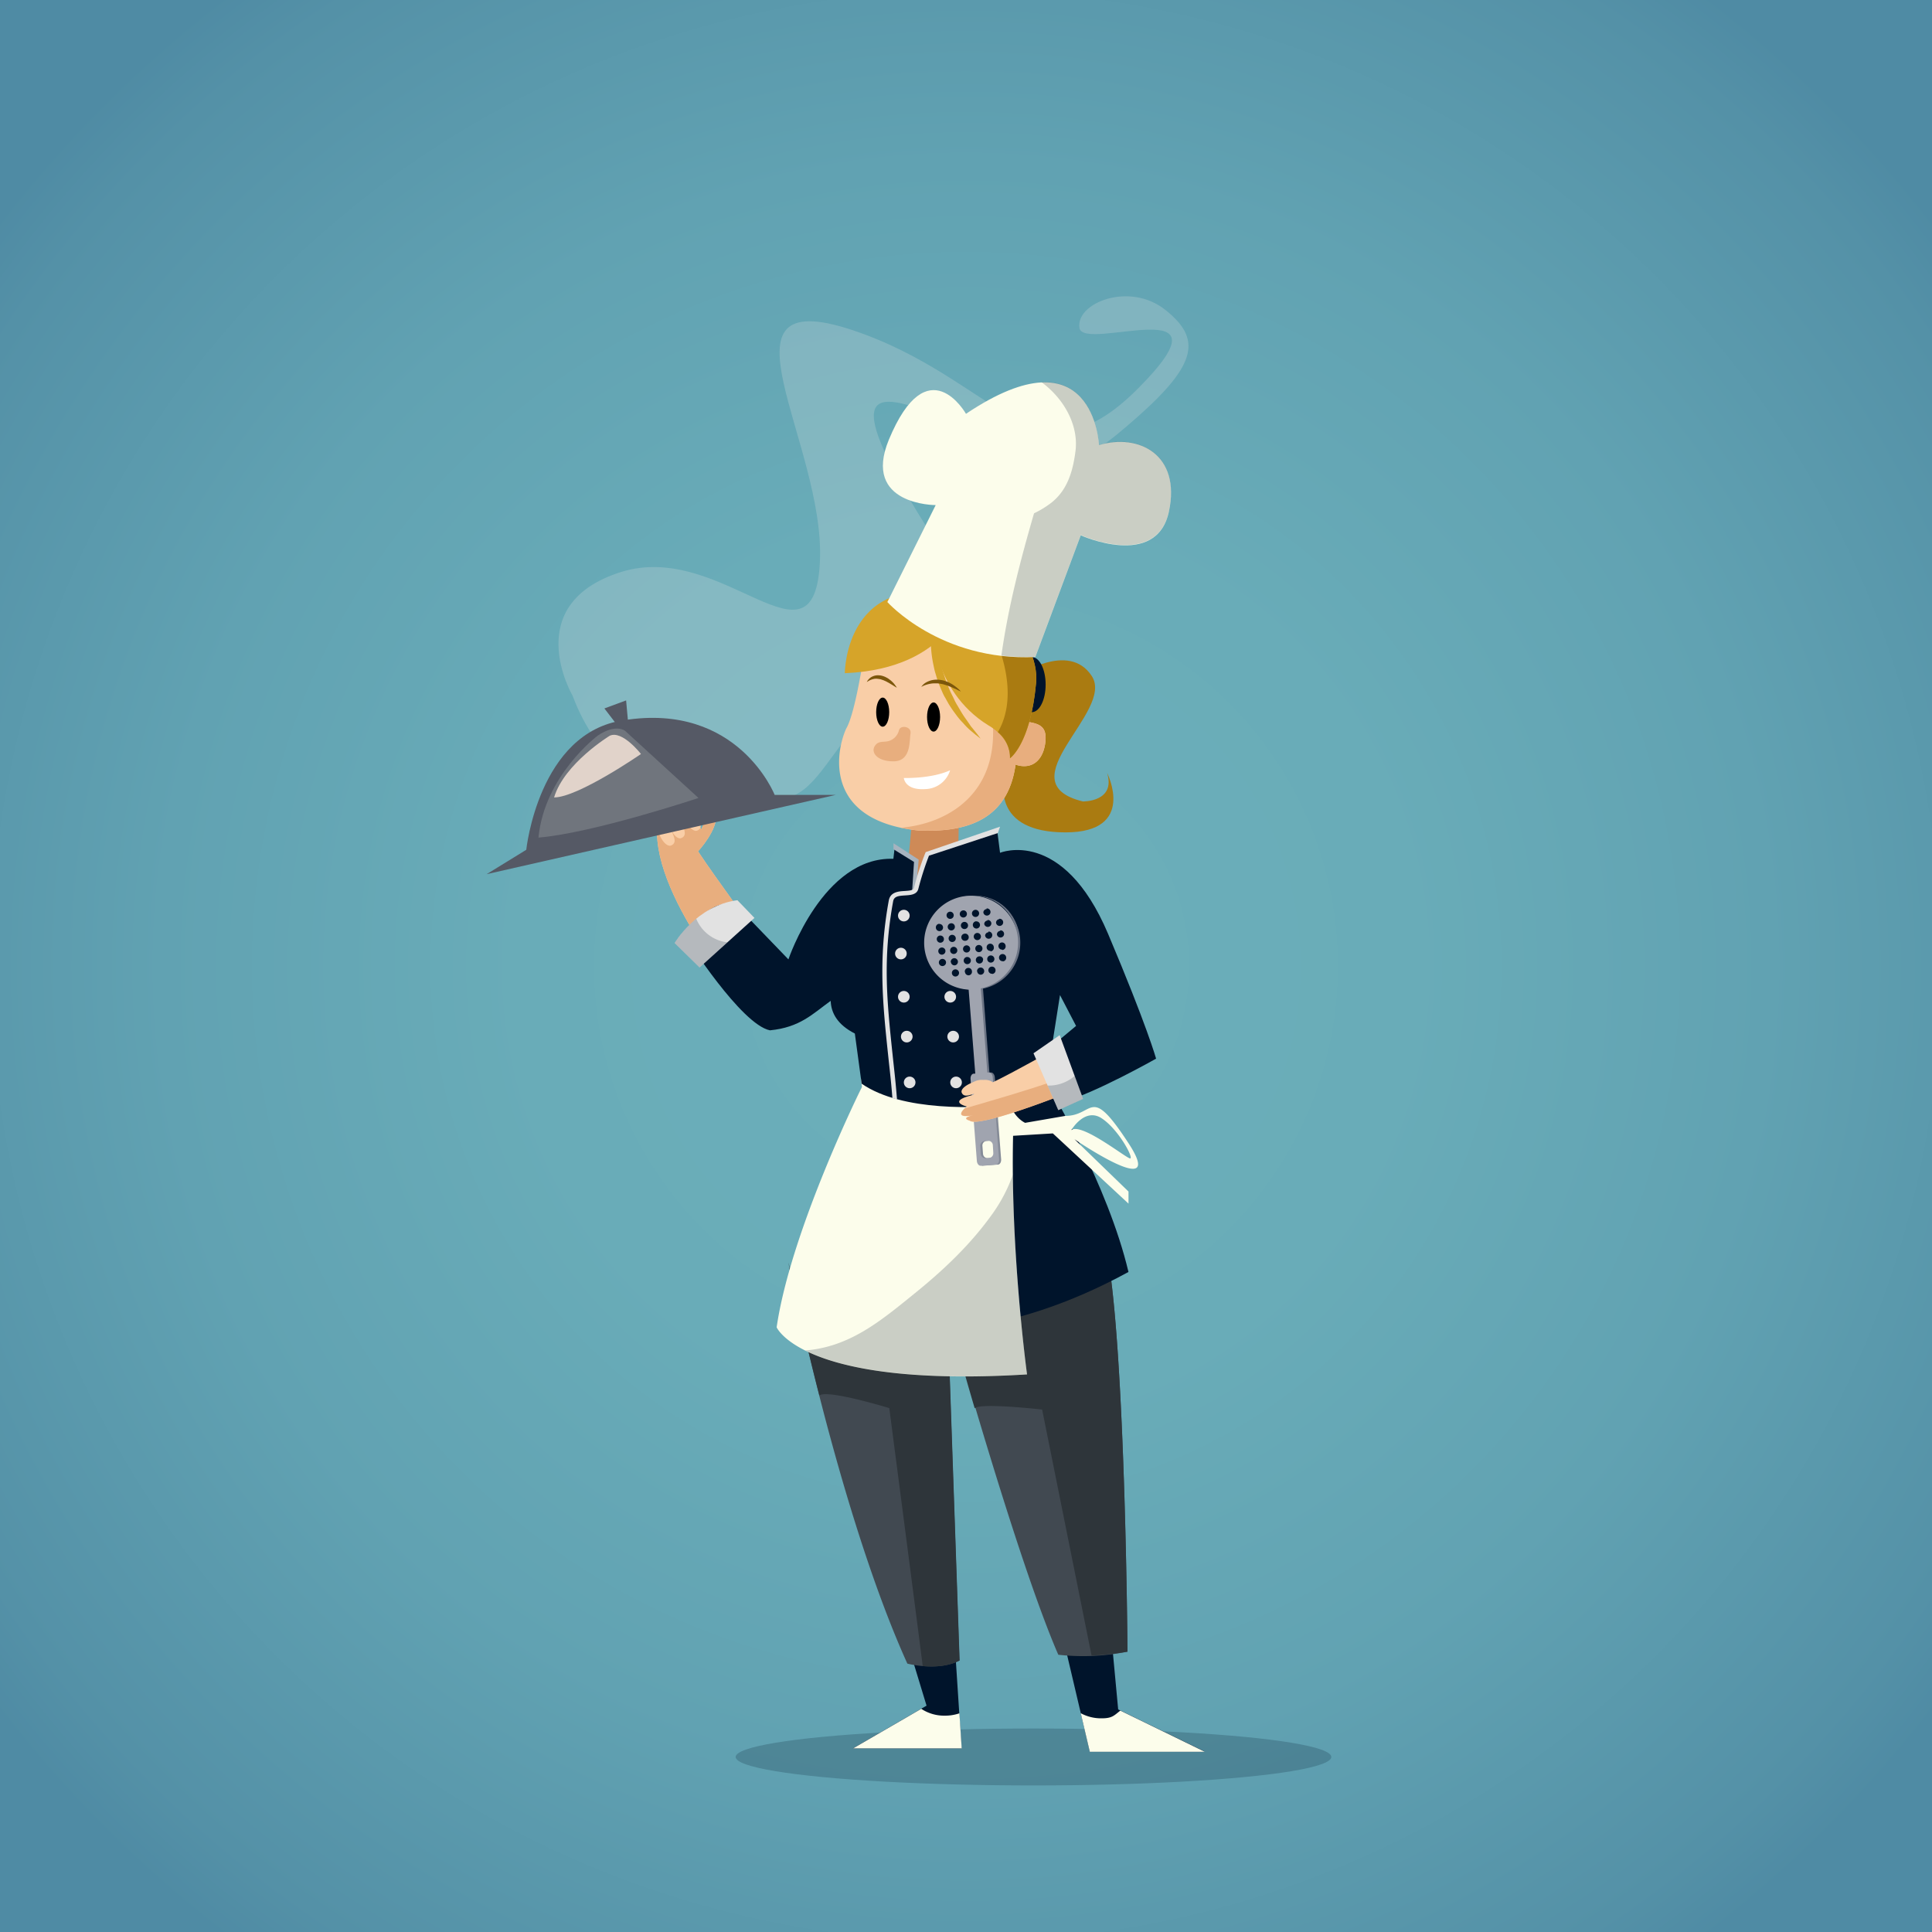 <svg xmlns="http://www.w3.org/2000/svg" xmlns:xlink="http://www.w3.org/1999/xlink" viewBox="0 0 500.81 500.81"><rect x="0" y="0" width="500.81" height="500.81" fill="#808080" stroke="none"/><defs><style>.cls-1{isolation:isolate;}.cls-2{fill:url(#radial-gradient);}.cls-3{fill:#d8e3e1;opacity:0.25;mix-blend-mode:color-dodge;}.cls-17,.cls-21,.cls-4,.cls-6{fill:#00142b;}.cls-16,.cls-21,.cls-4{opacity:0.2;}.cls-5{fill:#aa7b11;}.cls-7{fill:#ce8a57;}.cls-8{fill:#f9cea7;}.cls-9{fill:#e8ae7e;}.cls-10{fill:#fff;}.cls-11{fill:#d6a429;}.cls-12{fill:#7c570b;}.cls-13{fill:#fcfdeb;}.cls-14{fill:#414951;}.cls-15{fill:#2e353a;}.cls-17,.cls-20,.cls-21,.cls-24,.cls-25{fill-rule:evenodd;}.cls-18{fill:#a6b3bf;}.cls-19,.cls-20{fill:#e2e2e2;}.cls-22{opacity:0.9;}.cls-23,.cls-24{fill:#787e8e;}.cls-25{fill:#a0a4af;}.cls-26{fill:#555965;}.cls-27{fill:#70757d;}.cls-28{fill:#e1d3ca;}</style><radialGradient id="radial-gradient" cx="250.4" cy="250.4" r="330.54" gradientUnits="userSpaceOnUse"><stop offset="0" stop-color="#6cafba"/><stop offset="0.35" stop-color="#69acb8"/><stop offset="0.63" stop-color="#61a2b2"/><stop offset="0.9" stop-color="#5491a7"/><stop offset="0.96" stop-color="#4f8ba4"/></radialGradient></defs><title>chef</title><g class="cls-1"><g id="designed_by_freepik" data-name="designed by freepik"><rect class="cls-2" width="500.81" height="500.81"/><path class="cls-3" d="M145.62,145.28s-13.94-23.7,12.54-32.06,50.18,27.88,51.57-2.79S180.46,38,218.1,50.49,265.49,92.31,292,65.83,278,56.44,277,49.94s13-12.08,22.3-4.65,8.37,13.94-7.43,27.88-18.59,13.94-41.82,3.72S214.77,62,231.5,91.76s48.32,63.19,17.65,56.68-32.52,11.15-42.75,20.45S158.24,179.29,145.62,145.28Z" transform="translate(2.81 35.06)"/></g><g id="objects"><ellipse class="cls-4" cx="267.9" cy="455.44" rx="77.2" ry="7.38"/><path class="cls-5" d="M260.85,140.21s13.39-9.24,19.37,0-22.58,27.51-2.33,32.48c0,0,8.59.17,6.29-7.39,0,0,7.79,15.41-10.79,15.41s-17.85-12.54-13.81-20.58S260.85,140.21,260.85,140.21Z" transform="translate(2.81 35.06)"/><ellipse class="cls-6" cx="267.48" cy="177.46" rx="3.57" ry="7.14"/><polygon class="cls-7" points="242.48 233.23 234.61 232.1 236.56 211.21 248.6 208.97 248.28 228.15 242.48 233.23"/><path class="cls-8" d="M263.1,152a6.43,6.43,0,0,0-1.24,0c.67-8.68-.53-23.57-8-26.85-9.18-4-23.84-10.75-32.24,6.27,0,0-2.45,18-5.09,22.4-2.8,6.21-5.75,23.86,18.79,26.41,10.58.43,23-1.56,25.12-17.09a6.76,6.76,0,0,0,1.49.36c3.76.44,5.86-2.46,6.25-6.29S266.86,152.48,263.1,152Z" transform="translate(2.81 35.06)"/><path class="cls-9" d="M263.1,152a6.43,6.43,0,0,0-1.24,0c.67-8.68-.53-23.57-8-26.85-4.18-1.83-9.49-4.22-14.83-4.67a12.6,12.6,0,0,1-.66,7.29,9.85,9.85,0,0,1,9.81,5.37c4.69,8.31,7.9,18.51,5.77,28.08-2.5,11.28-12.18,17.26-23.12,18.28h-.11a43.22,43.22,0,0,0,4.6.72c10.58.43,23-1.56,25.12-17.09a6.76,6.76,0,0,0,1.49.36c3.76.44,5.86-2.46,6.25-6.29S266.86,152.48,263.1,152Z" transform="translate(2.81 35.06)"/><path class="cls-9" d="M227.37,157.08a3.88,3.88,0,0,0,2.84-2.79c.31-1.53,3.32-1.09,3,.8s.19,7.19-4.4,7.2-6.11-2.62-4.61-4.3C225.05,157,226.25,157.34,227.37,157.08Z" transform="translate(2.81 35.06)"/><path class="cls-10" d="M231.48,166.61s7.11.24,12-2a6.91,6.91,0,0,1-6.47,4.88C231.72,169.83,231.48,166.61,231.48,166.61Z" transform="translate(2.81 35.06)"/><path d="M240.88,150.8c0,2.09-.76,3.78-1.69,3.78s-1.69-1.69-1.69-3.78.76-3.77,1.69-3.77S240.88,148.72,240.88,150.8Z" transform="translate(2.81 35.06)"/><path d="M227.69,149.54c0,2.08-.76,3.77-1.69,3.77s-1.69-1.69-1.69-3.77.76-3.77,1.69-3.77S227.69,147.46,227.69,149.54Z" transform="translate(2.81 35.06)"/><path class="cls-11" d="M238.79,126.17s-.33,17.58,14.63,26.81c0,0,5.87,3.09,5.58,8.53,0,0,5.29-3.58,6.75-19.46,1.15-12.38-14.43-25.35-22.49-22.48C241,120.38,239.31,122.46,238.79,126.17Z" transform="translate(2.81 35.06)"/><path class="cls-5" d="M243.26,119.57a5.91,5.91,0,0,0-2.73,2c4.74-1.5,10.74.2,13,4.91,3.69,7.68,6.79,17.66,3.43,26a16.67,16.67,0,0,1-1.11,2.24,8.66,8.66,0,0,1,3.15,6.76s5.29-3.58,6.75-19.46C266.9,129.67,251.32,116.7,243.26,119.57Z" transform="translate(2.81 35.06)"/><path class="cls-11" d="M247.35,119.94s-3.68,18.33-31.17,19.51C216.18,139.45,216.18,111.37,247.35,119.94Z" transform="translate(2.81 35.06)"/><path class="cls-11" d="M240,121.39l-.05.44c0,.28,0,.69-.08,1.22-.06,1-.12,2.55-.06,4.33,0,.89.1,1.85.16,2.87s.24,2.07.39,3.16.38,2.21.67,3.33c.14.56.25,1.13.41,1.7l.54,1.67a30.58,30.58,0,0,0,1.21,3.28c.42,1.07,1,2.07,1.44,3.07a12.9,12.9,0,0,0,.78,1.42l.79,1.35a26.07,26.07,0,0,0,1.58,2.39l.73,1.06a7,7,0,0,0,.69.93l1.19,1.48c.65.83,1,1.32,1,1.32s-.48-.37-1.3-1l-1.48-1.24a18.77,18.77,0,0,1-1.75-1.79,17.7,17.7,0,0,1-1.91-2.27,29.38,29.38,0,0,1-1.88-2.75l-.86-1.54a10.21,10.21,0,0,1-.81-1.62,33.86,33.86,0,0,1-1.34-3.43l-.53-1.78c-.16-.6-.27-1.2-.4-1.79a30.16,30.16,0,0,1-.53-3.53,31.81,31.81,0,0,1-.13-3.33,27.05,27.05,0,0,1,.18-3,24.1,24.1,0,0,1,.36-2.48c.15-.73.3-1.36.44-1.88A14.29,14.29,0,0,1,240,121.39Z" transform="translate(2.81 35.06)"/><path class="cls-12" d="M221.9,141.74a1.55,1.55,0,0,1,.18-.36,3.19,3.19,0,0,1,.76-.79,3.15,3.15,0,0,1,.66-.36,3.53,3.53,0,0,1,.82-.22,4,4,0,0,1,.91,0,4,4,0,0,1,.91.2,4.43,4.43,0,0,1,.83.36,3.78,3.78,0,0,1,.73.46,7.07,7.07,0,0,1,1.12,1,8.2,8.2,0,0,1,.64.84c.14.21.21.34.21.34l-.35-.2c-.22-.12-.51-.32-.87-.54l-.57-.34a6.6,6.6,0,0,0-.64-.36,4.42,4.42,0,0,0-.69-.34,4,4,0,0,0-.72-.28,2.71,2.71,0,0,0-.73-.19,5.94,5.94,0,0,0-.71-.08c-.23,0-.46,0-.68.06a3.77,3.77,0,0,0-.6.16A4.78,4.78,0,0,0,221.9,141.74Z" transform="translate(2.81 35.06)"/><path class="cls-12" d="M236,143a3.74,3.74,0,0,1,1.34-1.21,5.19,5.19,0,0,1,.82-.36,4.92,4.92,0,0,1,1-.25,6.4,6.4,0,0,1,1.08-.06,8.25,8.25,0,0,1,1.1.13,6,6,0,0,1,1.05.3,5,5,0,0,1,1,.42,7.4,7.4,0,0,1,.84.48c.26.17.49.35.71.51a10.09,10.09,0,0,1,1,.87l.33.36-.45-.2c-.29-.12-.66-.34-1.14-.54l-.75-.34c-.26-.13-.56-.21-.85-.34a8.08,8.08,0,0,0-.91-.3,5.09,5.09,0,0,0-.95-.24,7.81,7.81,0,0,0-1-.15c-.32,0-.64,0-.94,0a6,6,0,0,0-.87.09,7.57,7.57,0,0,0-.78.17A6.87,6.87,0,0,0,236,143Z" transform="translate(2.81 35.06)"/><polygon class="cls-6" points="235.03 425.2 240.18 442.14 221.1 453.21 249.25 453.21 247.43 425.2 235.03 425.2"/><polygon class="cls-6" points="287.27 415.46 289.85 443.12 312.3 454.04 282.5 454.04 274.33 419.3 287.27 415.46"/><path class="cls-13" d="M242.08,409.67A10.75,10.75,0,0,1,236,407.9l-17.67,10.25h28.15l-.59-9.09A11.37,11.37,0,0,1,242.08,409.67Z" transform="translate(2.81 35.06)"/><path class="cls-13" d="M287.6,408.36c-1.67,1.31-2.13,2-4.85,2a11,11,0,0,1-5.41-1.33l2.35,10h29.8Z" transform="translate(2.81 35.06)"/><path class="cls-14" d="M201.56,292.1s12.71,64,30.83,104.08c0,0,8,2.11,13.51-.81l-3.14-90.65s17.88,64.21,28.76,89.16a57.76,57.76,0,0,0,17.94-.8s-.64-94.95-6.93-109.52-16.16-40.85-16.16-40.85l-44,4.33s-19.43,43.49-18.25,60" transform="translate(2.81 35.06)"/><path class="cls-15" d="M204.08,307.08a26.24,26.24,0,0,1,0-3.2c-1.63-7.31-2.52-11.78-2.52-11.78Z" transform="translate(2.81 35.06)"/><path class="cls-15" d="M249.85,330c1.31-1.51,17.48.32,17.48.32l12.81,63.76a70,70,0,0,0,9.32-1s-.64-94.95-6.93-109.52-16.16-40.85-16.16-40.85l-44,4.33s-17.2,38.51-18.25,56.84c1.35,6,3.19,13.88,5.47,22.79,2.06-1.64,18.12,3.28,18.12,3.28s8.53,65.45,8.66,66.87c2.78.24,6.53.15,9.57-1.45l-3.14-90.65S245.61,315.63,249.85,330Z" transform="translate(2.81 35.06)"/><path class="cls-6" d="M202.15,304.73a25.16,25.16,0,0,1,0-3.36c-.38-2.87-.56-4.49-.56-4.49Z" transform="translate(2.81 35.06)"/><path class="cls-6" d="M289.71,294.66c-5.36-22.73-20.4-47.64-20.4-47.64l-48.69-.18s-17.35,36.26-18.46,54.53c.2,1.56.46,3.47.77,5.71C231.47,313.13,258.87,311.48,289.71,294.66Z" transform="translate(2.81 35.06)"/><path class="cls-13" d="M289.72,261.28c-10.13-15.5-8.73-7.08-16.38-7.08L262.92,256s-4.8-2.12-4.19-8.94c-5.85-.61-11.64-1.58-17.4-2.72a91.53,91.53,0,0,1-14.72-.22,13.45,13.45,0,0,1-3.76.52,14.48,14.48,0,0,1-2.52-.23l.3,2.26S202.19,283.73,198.51,309c0,0,6.72,15.79,64.91,12.21,0,0-4.32-31.61-3.62-61.85l10.31-.62,2.71,2.51,16.9,15.69v-3.13l-14-13.56S299.85,276.77,289.72,261.28Zm.38,3.94c-1.16-.19-12.67-9.42-15.22-7.31,0,0,3.48-6,7.91-3.07S291.25,265.42,290.1,265.22Z" transform="translate(2.81 35.06)"/><g class="cls-16"><path class="cls-6" d="M259.74,269.44a40.36,40.36,0,0,1-5.09,9.86c-5.77,8.18-12.88,14.88-20.64,21.14-8.64,7-16.64,13.67-28.09,14.56,8.05,4,24.49,8.22,57.5,6.19A468.58,468.58,0,0,1,259.74,269.44Z" transform="translate(2.81 35.06)"/></g><path class="cls-8" d="M199.21,216.09l-8,9.82s-26.55-29.83-23.46-48.5c0,0,1.38.18,2.63,4.6,0,0-2-14.06,3.45-2.74,0,0-.7-13.5,3.78-1.7l1.36,2.37s3.06-7.51,3.75-3.78-4.58,9.47-4.58,9.47C183.27,193.42,191.88,204.53,199.21,216.09Z" transform="translate(2.81 35.06)"/><path class="cls-9" d="M199.21,216.09l-8,9.82s-26.55-29.83-23.46-48.5c0,0,1.38.18,2.63,4.6,0,0-2-14.06,3.45-2.74,0,0-.7-13.5,3.78-1.7l1.36,2.37s3.06-7.51,3.75-3.78-4.58,9.47-4.58,9.47C183.27,193.42,191.88,204.53,199.21,216.09Z" transform="translate(2.81 35.06)"/><path class="cls-17" d="M284.42,207c-11.74-27.74-28-21-28-21l-.73-5.74-18.12,5.85-3.26,10.14.42-8.21-5.62-3.48-.34,3h0c-18.23-.64-27.21,26.07-27.21,26.07l-13.8-14.32c-8.27-1.45-12.55,9-12.55,9s14.06,22.17,21.56,23.71c7.82-.77,11-4.23,15.75-7.64.11,3.15,1.76,6.18,6.26,8.47l1.76,13c10.68,7.37,30.34,6.29,38.62,5.54s-.75-3.86-.06-6.73l2.48-2.2,7.49-.29c3.17,9.59,3.8,8.34,3.8,8.34,8-2.1,24-11.15,24-11.15S294.51,230.85,284.42,207Zm-14.54,29.08,2.08-13.2,4.17,8Z" transform="translate(2.81 35.06)"/><polygon class="cls-18" points="237.51 230.17 236.43 231.14 236.93 223.43 231.61 220.14 231.61 218.59 238.14 222.83 237.51 230.17"/><path class="cls-19" d="M228.52,249.61c-.38-4.77-.63-6.67-1.08-10.88-1.42-13.48-2.64-25.13.14-40.37.41-2.23,2.57-2.37,4.15-2.46,1.37-.09,2.22-.18,2.39-.83a70.11,70.11,0,0,1,2.92-9l.11-.25,19.27-6.59-.57,1.65L238,186.75a75.54,75.54,0,0,0-2.76,8.61c-.4,1.5-2,1.6-3.44,1.69-1.77.11-2.86.26-3.09,1.52-2.75,15.07-1.59,26.09-.12,40,.45,4.21.74,6.56,1.12,11.34Z" transform="translate(2.81 35.06)"/><circle class="cls-19" cx="234.29" cy="237.34" r="1.51"/><circle class="cls-19" cx="246.32" cy="237.34" r="1.51"/><circle class="cls-19" cx="233.53" cy="247.18" r="1.51"/><circle class="cls-19" cx="245.57" cy="247.18" r="1.51"/><circle class="cls-19" cx="234.29" cy="258.38" r="1.51"/><circle class="cls-19" cx="246.32" cy="258.38" r="1.51"/><circle class="cls-19" cx="235.05" cy="268.71" r="1.51"/><circle class="cls-19" cx="247.08" cy="268.71" r="1.51"/><circle class="cls-19" cx="235.8" cy="280.58" r="1.51"/><circle class="cls-19" cx="247.83" cy="280.58" r="1.51"/><path class="cls-20" d="M172.06,209.39s5.7-9.74,16.28-11.1l4.42,4.59-14.23,12.85Z" transform="translate(2.81 35.06)"/><path class="cls-21" d="M177.67,203.09a26.37,26.37,0,0,0-5.61,6.3l6.47,6.34,7.21-6.52A9.92,9.92,0,0,1,177.67,203.09Z" transform="translate(2.81 35.06)"/><path class="cls-13" d="M227.21,121s13.76,15.41,38.36,14.25l11.77-31.55s19.59,8.86,22.84-6.08-7.91-20.38-18.11-17.3c0,0-1.26-30.38-34.48-8.11,0,0-9.91-17.58-20,6.73-7,17,12.15,16.93,12.15,16.93Z" transform="translate(2.81 35.06)"/><path class="cls-4" d="M282.07,80.28S281.36,63.34,267.16,64c5.66,4.15,9.7,11,8.81,17.92C275.32,87,273.91,92,269.66,95.3A24.5,24.5,0,0,1,265.23,98c-3.52,12.15-6.72,24.37-8.46,36.89a56,56,0,0,0,8.8.29l11.77-31.55s19.59,8.86,22.84-6.08S292.27,77.2,282.07,80.28Z" transform="translate(2.81 35.06)"/><g class="cls-22"><circle class="cls-23" cx="250.04" cy="208.45" r="11.33" transform="translate(-38.39 98.08) rotate(-13.28)"/><path class="cls-24" d="M261.63,208.36a12.18,12.18,0,1,0-12.79,13.11l1.69,21.79-.4,0c-.51,0-.88.66-.83,1.38l1.64,21.24c.06.73.52,1.28,1,1.24l3.94-.3c.51,0,.88-.66.82-1.39l-1.64-21.24c-.05-.72-.51-1.28-1-1.24l-.4,0L252,221.22A12.18,12.18,0,0,0,261.63,208.36Zm-6.68,9a.93.93,0,1,1,.86-1A.93.93,0,0,1,255,217.41Zm-1.29-3.75a.93.93,0,0,1,.86-1,.93.93,0,1,1-.86,1Zm4.06.49a.93.93,0,1,1,.85-1A.94.94,0,0,1,257.72,214.15Zm-.16-3a.93.93,0,1,1,.86-1A.94.94,0,0,1,257.56,211.2Zm-.77-8a.93.93,0,1,1-.85,1A.93.93,0,0,1,256.79,203.2Zm.24,3a.93.93,0,1,1-.86,1A.93.93,0,0,1,257,206.24Zm-2.53,5.32a.93.93,0,1,1,.86-1A.94.94,0,0,1,254.5,211.56Zm-1-11a.93.93,0,1,1-.85,1A.93.93,0,0,1,253.5,200.59Zm.23,3a.93.93,0,0,1,1,.86.93.93,0,0,1-1.85.14A.93.93,0,0,1,253.73,203.56Zm.24,3a.93.93,0,1,1-.86,1A.94.94,0,0,1,254,206.6Zm-2.37,5.15a.93.93,0,1,1,.86-1A.93.93,0,0,1,251.6,211.75Zm1,1.95a.93.93,0,1,1-1-.85A.91.91,0,0,1,252.61,213.7Zm-2-12.92a.93.93,0,1,1-.86,1A.94.94,0,0,1,250.61,200.78Zm.23,3a.93.93,0,1,1-.86,1A.93.93,0,0,1,250.84,203.75Zm.23,3a.93.93,0,1,1,.14,1.85.93.93,0,0,1-.14-1.85Zm-3.63-5.86a.93.93,0,1,1-.85,1A.94.94,0,0,1,247.44,200.93Zm1.85,10a.93.93,0,0,1-1.85.14.93.93,0,1,1,1.85-.14Zm-1.62-7a.93.93,0,1,1,.14,1.85.93.93,0,0,1-.14-1.85Zm-3.58-2.65a.93.93,0,0,1,.14,1.85.93.93,0,1,1-.14-1.85Zm.23,3a.91.91,0,0,1,1,.85.93.93,0,1,1-1-.85Zm-3.07.18a.93.93,0,1,1-.85,1A.93.93,0,0,1,241.25,204.4Zm.24,3a.93.93,0,1,1-.86,1A.93.93,0,0,1,241.49,207.44Zm.69,7.91a.93.93,0,1,1,.85-1A.93.93,0,0,1,242.18,215.35ZM242,212.4a.93.93,0,1,1,.86-1A.94.94,0,0,1,242,212.4Zm2.53-5.14a.93.93,0,1,1-.85,1A.93.93,0,0,1,244.55,207.26Zm1,10.8a.93.93,0,1,1,.85-1A.92.92,0,0,1,245.54,218.06Zm-1.3-3.75a.94.94,0,0,1,.86-1,.93.93,0,0,1,.14,1.86A.94.94,0,0,1,244.24,214.31Zm.85-2.09a.93.93,0,1,1,.85-1A.92.92,0,0,1,245.09,212.22Zm2.81-5.28a.93.93,0,0,1,1,.86.91.91,0,0,1-.85,1,.93.93,0,1,1-.15-1.85Zm.55,6.06a.93.93,0,1,1-.85,1A.93.93,0,0,1,248.45,213Zm-.56,3.89a.93.93,0,1,1,1.85-.14.91.91,0,0,1-.85,1A.93.93,0,0,1,247.89,216.89Zm7.38,46.92a1.19,1.19,0,0,1-1.1,1.28l-.86.07a1.2,1.2,0,0,1-1.29-1.1l-.16-2.09a1.19,1.19,0,0,1,1.1-1.28l.87-.07a1.2,1.2,0,0,1,1.28,1.1Zm-4.21-47.07a.93.93,0,1,1,1,.85A.93.93,0,0,1,251.06,216.74Z" transform="translate(2.81 35.06)"/></g><path class="cls-8" d="M177.24,174s-1.4-3.5-2.72-1.13,1.52,8.29,3.51,7.33S177.72,176.75,177.24,174Z" transform="translate(2.81 35.06)"/><path class="cls-8" d="M173.32,175.93s-1.26-3.55-2.67-1.24,1.17,8.35,3.2,7.48S173.69,178.72,173.32,175.93Z" transform="translate(2.81 35.06)"/><path class="cls-8" d="M170.48,177.85s-1.39-3.49-2.71-1.13,1.5,8.3,3.49,7.34S171,180.63,170.48,177.85Z" transform="translate(2.81 35.06)"/><circle class="cls-6" cx="249.48" cy="208.45" r="11.33" transform="translate(-71.51 272.52) rotate(-45)"/><path class="cls-25" d="M261.07,208.36a12.18,12.18,0,1,0-12.79,13.11L250,243.26l-.4,0c-.51,0-.88.66-.83,1.38l1.64,21.24c.06.73.52,1.28,1,1.24l3.94-.3c.51,0,.88-.66.82-1.39l-1.64-21.24c-.05-.72-.51-1.28-1-1.24l-.4,0-1.69-21.79A12.18,12.18,0,0,0,261.07,208.36Zm-6.68,9a.93.93,0,1,1,.86-1A.93.93,0,0,1,254.39,217.41Zm-1.29-3.75a.93.93,0,0,1,.86-1,.93.93,0,1,1-.86,1Zm4.06.49a.93.93,0,1,1,.85-1A.94.94,0,0,1,257.16,214.15Zm-.16-3a.93.93,0,1,1,.86-1A.94.94,0,0,1,257,211.2Zm-.77-8a.93.93,0,1,1-.85,1A.93.93,0,0,1,256.23,203.2Zm.24,3a.93.93,0,1,1-.86,1A.93.93,0,0,1,256.47,206.24Zm-2.53,5.32a.93.93,0,1,1,.86-1A.94.94,0,0,1,253.94,211.56Zm-1-11a.93.93,0,1,1-.85,1A.93.93,0,0,1,252.94,200.59Zm.23,3a.93.93,0,0,1,1,.86.93.93,0,0,1-1.85.14A.93.93,0,0,1,253.17,203.56Zm.24,3a.93.93,0,1,1-.86,1A.94.94,0,0,1,253.41,206.6ZM251,211.75a.93.93,0,1,1,.86-1A.93.93,0,0,1,251,211.75Zm1,1.95a.93.93,0,1,1-1-.85A.91.91,0,0,1,252.05,213.7Zm-2-12.92a.93.93,0,1,1-.86,1A.94.94,0,0,1,250.05,200.78Zm.23,3a.93.93,0,1,1-.86,1A.93.93,0,0,1,250.28,203.75Zm.23,3a.93.93,0,0,1,1,.86.93.93,0,1,1-1-.86Zm-3.63-5.86a.93.93,0,1,1-.85,1A.94.94,0,0,1,246.88,200.93Zm1.85,10a.93.93,0,0,1-1.85.14.93.93,0,1,1,1.85-.14Zm-1.62-7a.93.93,0,1,1,.14,1.85.93.93,0,0,1-.14-1.85Zm-3.58-2.65a.93.93,0,0,1,.14,1.85.93.93,0,1,1-.14-1.85Zm.23,3a.91.91,0,0,1,1,.85.93.93,0,1,1-1-.85Zm-3.07.18a.93.93,0,1,1-.85,1A.93.93,0,0,1,240.69,204.4Zm.24,3a.93.93,0,1,1-.86,1A.93.93,0,0,1,240.93,207.44Zm.69,7.91a.93.93,0,1,1,.85-1A.94.94,0,0,1,241.62,215.35Zm-.16-2.95a.93.93,0,1,1,.86-1A.94.94,0,0,1,241.46,212.4Zm2.53-5.14a.93.93,0,1,1-.85,1A.93.93,0,0,1,244,207.26Zm1,10.8a.93.93,0,1,1,.85-1A.93.93,0,0,1,245,218.06Zm-1.3-3.75a.94.94,0,0,1,.86-1,.93.93,0,0,1,.14,1.86A.94.94,0,0,1,243.68,214.31Zm.85-2.09a.93.93,0,1,1,.85-1A.92.92,0,0,1,244.53,212.22Zm2.81-5.28a.93.93,0,0,1,1,.86.91.91,0,0,1-.85,1,.93.93,0,1,1-.15-1.85Zm.55,6.06a.93.93,0,1,1-.85,1A.93.93,0,0,1,247.89,213Zm-.56,3.89a.93.93,0,1,1,1.85-.14.91.91,0,0,1-.85,1A.93.93,0,0,1,247.33,216.89Zm7.38,46.92a1.19,1.19,0,0,1-1.1,1.28l-.86.07a1.2,1.2,0,0,1-1.29-1.1L251.3,262a1.19,1.19,0,0,1,1.1-1.28l.87-.07a1.2,1.2,0,0,1,1.28,1.1Zm-4.21-47.07a.93.93,0,1,1,1,.85A.93.93,0,0,1,250.5,216.74Z" transform="translate(2.81 35.06)"/><path class="cls-8" d="M271.88,249,268.6,238c-7.62,4.23-12.1,6.58-14.09,7.5a1.8,1.8,0,0,0-.53-.35,3.77,3.77,0,0,0-1.9-.27,4.26,4.26,0,0,0-2.21.37c-.37.16-.68.31-1,.46-1.59.7-2.77,1.71-2.35,2.55.54,1.07,1.73.7,3.21.16l-.29.34c-7,1.7-1.66,3-1.66,3-4.08,3.48,1.54,2.33,1.54,2.33-3.3.73-.85,1.34-.85,1.34C250.71,257.37,271.88,249,271.88,249Z" transform="translate(2.81 35.06)"/><path class="cls-9" d="M247.24,252.28h0c-2.82,2.79,2.16,1.77,2.16,1.77-3.3.73-.85,1.34-.85,1.34,2.19,2,23.36-6.35,23.36-6.35l-1.18-4C262.94,247.76,255,250,247.24,252.28Z" transform="translate(2.81 35.06)"/><polygon class="cls-20" points="267.9 273.03 274.69 268.33 280.76 284.85 274.33 287.77 267.9 273.03"/><path class="cls-21" d="M268.75,246.34h0l2.79,6.38,6.43-2.93-2.19-5.95A10.28,10.28,0,0,1,268.75,246.34Z" transform="translate(2.81 35.06)"/><path class="cls-26" d="M123.34,191.54,213.81,171H198s-9.48-24.1-39.11-19.36c-22.12,3.16-25.28,33.58-25.28,33.58Z" transform="translate(2.81 35.06)"/><path class="cls-27" d="M152.18,155.59s-13.83,10.27-15.41,26.47c14.22-1.18,41.48-10.27,41.48-10.27l-19-17.38S156.92,152.43,152.18,155.59Z" transform="translate(2.81 35.06)"/><path class="cls-28" d="M155.26,155.65s-11.77,7.15-14.44,16c6.22,0,22.52-11.26,22.52-11.26S158.52,154.17,155.26,155.65Z" transform="translate(2.81 35.06)"/><polygon class="cls-26" points="160.52 188.67 156.67 183.64 162.3 181.56 162.89 188.08 160.52 188.67"/></g></g></svg>